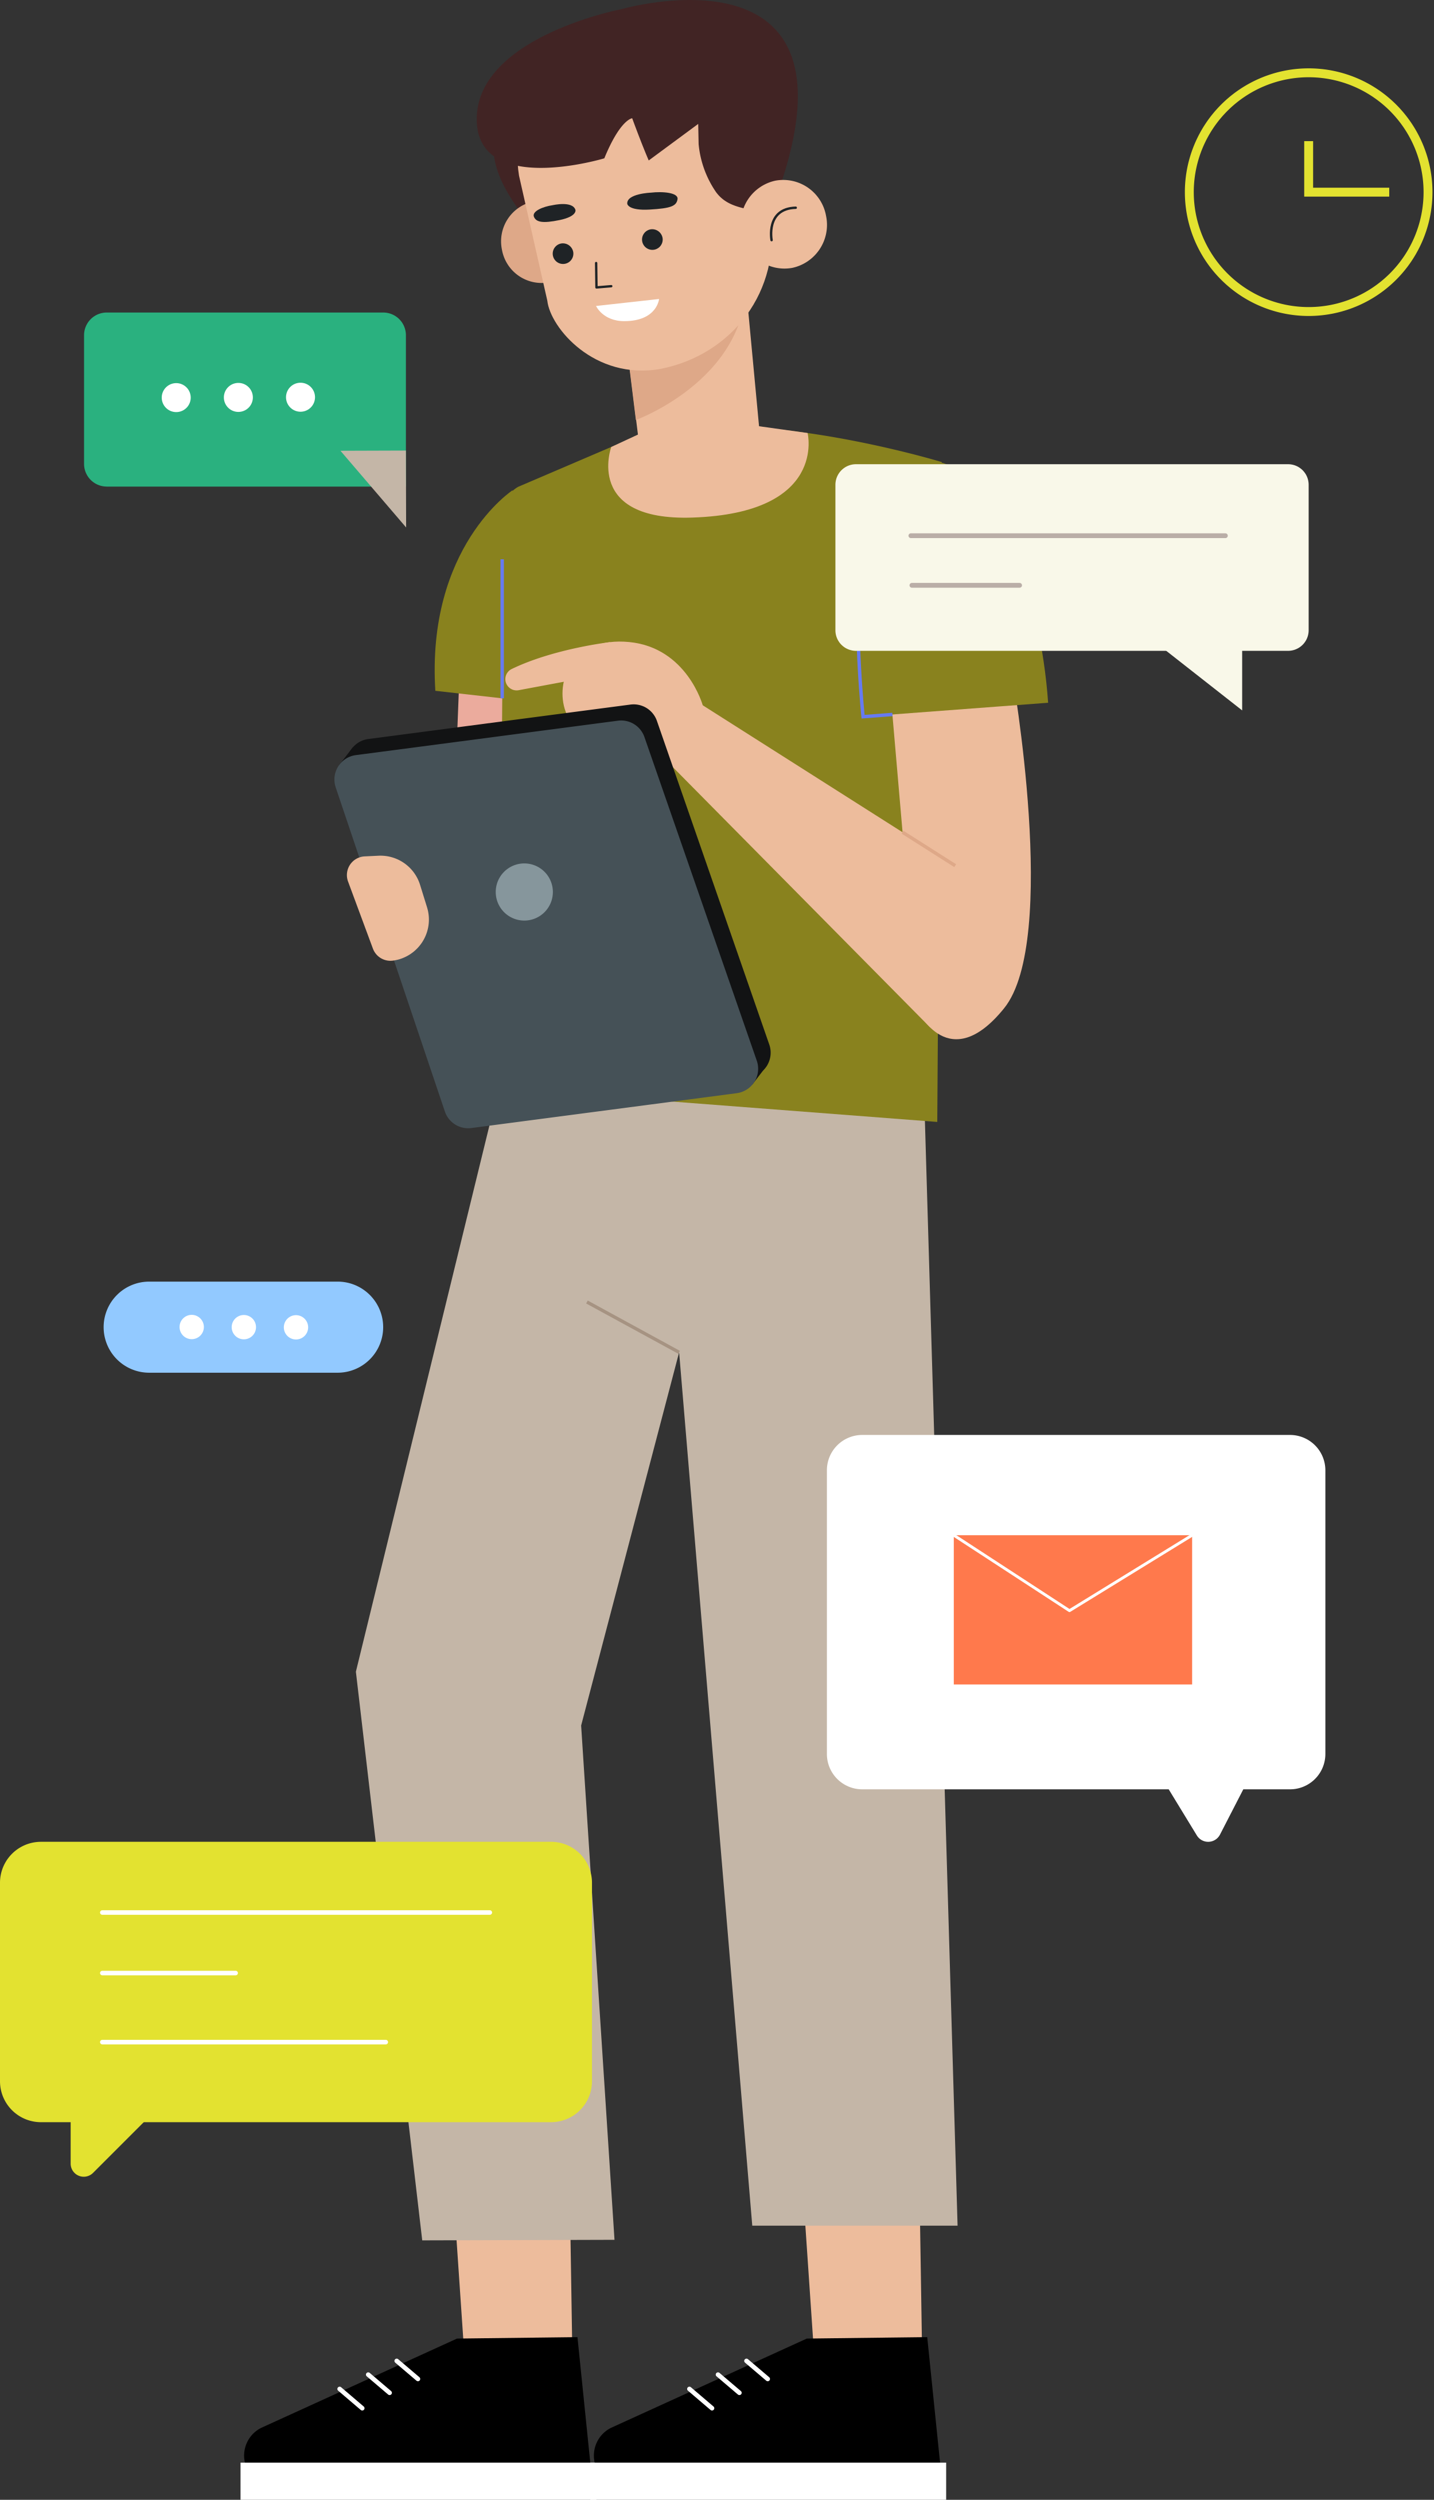 <svg xmlns="http://www.w3.org/2000/svg" xmlns:xlink="http://www.w3.org/1999/xlink" width="322.129" height="561.489" viewBox="0 0 322.129 561.489">
  <rect x="0" y="0" width="322.129" height="561.489" fill="#333333" stroke="none"/>
  <defs>
    <clipPath id="clip-path">
      <rect id="Rectángulo_419029" data-name="Rectángulo 419029" width="322.129" height="561.489" fill="none"/>
    </clipPath>
  </defs>
  <g id="Grupo_1159680" data-name="Grupo 1159680" transform="translate(-16)">
    <g id="Grupo_1159679" data-name="Grupo 1159679" transform="translate(16)" clip-path="url(#clip-path)">
      <path id="Trazado_1013922" data-name="Trazado 1013922" d="M11.959,64.6h67.2v-34a5.1,5.1,0,0,0-5.1-5.1h-62.1a5.1,5.1,0,0,0-5.1,5.1V59.494a5.1,5.1,0,0,0,5.1,5.1" transform="translate(12.023 44.697)" fill="#2ab17f"/>
      <path id="Trazado_1013923" data-name="Trazado 1013923" d="M42.478,36.759l.055,17.276L27.779,36.806Z" transform="translate(48.699 64.443)" fill="#c4b6a7"/>
      <path id="Trazado_1013924" data-name="Trazado 1013924" d="M19.705,34.5a3.254,3.254,0,1,1-3.265-3.243A3.256,3.256,0,0,1,19.705,34.5" transform="translate(23.136 54.798)" fill="#fff"/>
      <path id="Trazado_1013925" data-name="Trazado 1013925" d="M24.778,34.487a3.256,3.256,0,1,1-3.265-3.246,3.256,3.256,0,0,1,3.265,3.246" transform="translate(32.024 54.769)" fill="#fff"/>
      <path id="Trazado_1013926" data-name="Trazado 1013926" d="M29.849,34.469a3.256,3.256,0,1,1-3.265-3.243,3.255,3.255,0,0,1,3.265,3.243" transform="translate(40.914 54.742)" fill="#fff"/>
      <path id="Trazado_1013927" data-name="Trazado 1013927" d="M36.649,174.969l3.56,52.369L64.34,226.3,63.5,173.265Z" transform="translate(64.249 303.751)" fill="#edbc9c"/>
      <path id="Trazado_1013928" data-name="Trazado 1013928" d="M67.745,191,23.761,211.055a6.963,6.963,0,0,0-3.659,7.813H97.679L94.8,190.677Z" transform="translate(34.918 334.276)"/>
      <rect id="Rectángulo_419026" data-name="Rectángulo 419026" width="79.936" height="8.345" transform="translate(54.032 553.145)" fill="#fff"/>
      <line id="Línea_665" data-name="Línea 665" x2="4.768" y2="4.055" transform="translate(89.117 530.293)" fill="none" stroke="#fff" stroke-linecap="round" stroke-linejoin="round" stroke-width="1.023"/>
      <line id="Línea_666" data-name="Línea 666" x2="4.807" y2="4.088" transform="translate(82.717 533.37)" fill="none" stroke="#fff" stroke-linecap="round" stroke-linejoin="round" stroke-width="1.023"/>
      <line id="Línea_667" data-name="Línea 667" x2="5.077" y2="4.328" transform="translate(76.296 536.594)" fill="none" stroke="#fff" stroke-linecap="round" stroke-linejoin="round" stroke-width="1.023"/>
      <path id="Trazado_1013929" data-name="Trazado 1013929" d="M65.189,174.969l3.56,52.369L92.879,226.3l-.837-53.036Z" transform="translate(114.282 303.751)" fill="#edbc9c"/>
      <path id="Trazado_1013930" data-name="Trazado 1013930" d="M96.285,191,52.3,211.055a6.963,6.963,0,0,0-3.659,7.813h77.577l-2.883-28.192Z" transform="translate(84.952 334.276)"/>
      <rect id="Rectángulo_419027" data-name="Rectángulo 419027" width="79.936" height="8.345" transform="translate(132.606 553.145)" fill="#fff"/>
      <line id="Línea_668" data-name="Línea 668" x2="4.768" y2="4.055" transform="translate(167.69 530.293)" fill="none" stroke="#fff" stroke-linecap="round" stroke-linejoin="round" stroke-width="1.023"/>
      <line id="Línea_669" data-name="Línea 669" x2="4.807" y2="4.088" transform="translate(161.291 533.37)" fill="none" stroke="#fff" stroke-linecap="round" stroke-linejoin="round" stroke-width="1.023"/>
      <line id="Línea_670" data-name="Línea 670" x2="5.077" y2="4.328" transform="translate(154.869 536.594)" fill="none" stroke="#fff" stroke-linecap="round" stroke-linejoin="round" stroke-width="1.023"/>
      <path id="Trazado_1013931" data-name="Trazado 1013931" d="M63.931,84.553l92.578,7.056L164.2,351.692h-46.12L101.649,155.52,79.638,239.349l7.494,115.515-43.191.124L29.038,227.26Z" transform="translate(50.907 148.23)" fill="#c4b6a7"/>
      <line id="Línea_671" data-name="Línea 671" x2="20.706" y2="11.301" transform="translate(131.851 292.45)" fill="none" stroke="#a69382" stroke-miterlimit="10" stroke-width="0.75"/>
      <path id="Trazado_1013932" data-name="Trazado 1013932" d="M50.993,56.854l.6,25.527L37.1,82.568l1.068-27.476Z" transform="translate(65.041 96.581)" fill="#ebab9d"/>
      <path id="Trazado_1013933" data-name="Trazado 1013933" d="M52.963,40S33.587,52.737,35.616,85.048l18.839,2.12Z" transform="translate(62.177 70.117)" fill="#89821e"/>
      <path id="Trazado_1013934" data-name="Trazado 1013934" d="M90.438,34.772c23.3,0,49.713,8.053,49.713,8.053l-1,148.219-98.423-7.56L41.766,53.848a6.31,6.31,0,0,1,3.3-5.49l27.22-11.646s13.4-1.941,18.154-1.941" transform="translate(71.395 60.959)" fill="#89821e"/>
      <line id="Línea_672" data-name="Línea 672" y1="31.228" transform="translate(112.807 125.626)" fill="none" stroke="#667af1" stroke-miterlimit="10" stroke-width="0.764"/>
      <path id="Trazado_1013935" data-name="Trazado 1013935" d="M72.6,57.449l6.332,73.312s6.993,14.743,19.357-.592,1.784-75.245,1.784-75.245Z" transform="translate(127.282 96.287)" fill="#edbc9c"/>
      <path id="Trazado_1013936" data-name="Trazado 1013936" d="M70.912,95.1S65.628,40.984,82.761,37.8c17.763-3.3,28.076,30.185,29.72,54.175Z" transform="translate(122.967 65.874)" fill="#89821e"/>
      <path id="Trazado_1013937" data-name="Trazado 1013937" d="M77.736,77.968l-6.588.5s-1.93-18.52-.768-31.4" transform="translate(122.731 82.513)" fill="none" stroke="#667af1" stroke-miterlimit="10" stroke-width="0.764"/>
      <path id="Trazado_1013938" data-name="Trazado 1013938" d="M77.4,66.637s-3.568-12.926-16.5-14.187-16.742,8.9-14.305,15.588,10.85,17.576,23.6,12.009S77.4,66.637,77.4,66.637" transform="translate(80.454 91.763)" fill="#edbc9c"/>
      <path id="Trazado_1013939" data-name="Trazado 1013939" d="M64.766,52.389S52.061,53.845,42.6,58.454a2.528,2.528,0,0,0,1.616,4.733L61.754,59.91Z" transform="translate(72.289 91.843)" fill="#edbc9c"/>
      <path id="Trazado_1013940" data-name="Trazado 1013940" d="M113.029,129.915,54.718,70.941l7.2-13.4,56.719,36.035Z" transform="translate(95.926 100.866)" fill="#edbc9c"/>
      <line id="Línea_673" data-name="Línea 673" x2="11.816" y2="7.508" transform="translate(202.752 186.931)" fill="none" stroke="#dea888" stroke-miterlimit="10" stroke-width="0.764"/>
      <path id="Trazado_1013941" data-name="Trazado 1013941" d="M28.6,72.5l24.525,72.8a5.529,5.529,0,0,0,5.96,3.717l59.607-7.83a5.527,5.527,0,0,0,4.5-7.3l-25.243-72.7A5.531,5.531,0,0,0,92,57.513L33.117,65.249A5.527,5.527,0,0,0,28.6,72.5" transform="translate(49.619 100.743)" fill="#121314"/>
      <path id="Trazado_1013942" data-name="Trazado 1013942" d="M30.773,60.965l-3.114,4.044,92.868,71.7,3.331-4.342Z" transform="translate(48.489 106.878)" fill="#121314"/>
      <path id="Trazado_1013943" data-name="Trazado 1013943" d="M27.577,73.81,52.1,146.61a5.529,5.529,0,0,0,5.96,3.717l59.607-7.83a5.527,5.527,0,0,0,4.5-7.3L96.928,62.5a5.531,5.531,0,0,0-5.944-3.67L32.1,66.563a5.527,5.527,0,0,0-4.521,7.246" transform="translate(47.833 103.047)" fill="#455157"/>
      <path id="Trazado_1013944" data-name="Trazado 1013944" d="M40.449,76.907a6.418,6.418,0,1,0,6.373-6.464,6.416,6.416,0,0,0-6.373,6.464" transform="translate(70.911 123.494)" fill="#86969c"/>
      <path id="Trazado_1013945" data-name="Trazado 1013945" d="M28.569,75.625l5.583,15.062a4.2,4.2,0,0,0,4.485,2.7A9.3,9.3,0,0,0,46.31,81.407l-1.569-5.052a9.306,9.306,0,0,0-9.325-6.533l-3.108.149a4.2,4.2,0,0,0-3.739,5.655" transform="translate(49.619 122.386)" fill="#edbc9c"/>
      <path id="Trazado_1013946" data-name="Trazado 1013946" d="M50.677,2.078s55.5-16.056,35.264,41.085L76.955,23.175Z" transform="translate(88.842 0)" fill="#412424"/>
      <path id="Trazado_1013947" data-name="Trazado 1013947" d="M45.891,9.262S32.236,15.429,47.482,34.5l4.87-26.16Z" transform="translate(70.593 14.621)" fill="#412424"/>
      <path id="Trazado_1013948" data-name="Trazado 1013948" d="M58.642,23.9A9.152,9.152,0,0,1,51.6,34.7a9.055,9.055,0,0,1-10.533-7.351,9.152,9.152,0,0,1,7.045-10.809A9.055,9.055,0,0,1,58.642,23.9" transform="translate(71.684 28.716)" fill="#dea888"/>
      <path id="Trazado_1013949" data-name="Trazado 1013949" d="M50.975,36.294l2.962,23.889c1.021,8.391,6.577,12.249,14.564,11.175,6.819-.917,13.909-5.157,12.692-12.516L77.672,21.334Z" transform="translate(89.364 37.401)" fill="#edbc9c"/>
      <path id="Trazado_1013950" data-name="Trazado 1013950" d="M53.7,56.916S80.614,47.148,78.35,23.039c-.675-7.183-27.5,10.792-27.5,10.792Z" transform="translate(89.14 37.419)" fill="#dea888"/>
      <path id="Trazado_1013951" data-name="Trazado 1013951" d="M74.353,77.567h0C59.53,80.191,49.594,68.311,48.931,62.251l-6.36-28.106C40.283,19.788,49.435,6.24,63.25,3.52,77.4.739,93.614,9.841,96.422,24.454l2.646,18.724c2.4,16.854-8.535,31.206-24.715,34.389" transform="translate(74.017 5.296)" fill="#edbc9c"/>
      <path id="Trazado_1013952" data-name="Trazado 1013952" d="M48.641,21.46l.074,5.479,3.323-.281" transform="translate(85.273 37.622)" fill="none" stroke="#1f2326" stroke-linecap="round" stroke-linejoin="round" stroke-width="0.528"/>
      <path id="Trazado_1013953" data-name="Trazado 1013953" d="M56.494,15.788s-5.536.209-5.308,2.519c0,0,.2,1.558,5.016,1.28s6.016-.793,6.272-2.313-3.408-1.79-5.98-1.487" transform="translate(89.723 27.485)" fill="#1f2326"/>
      <path id="Trazado_1013954" data-name="Trazado 1013954" d="M47.84,16.9s4.463-1.038,5.1,1.079c0,0,.394,1.437-3.524,2.255s-5.269.457-5.79-.677C43.036,18.27,45.7,17.2,47.84,16.9" transform="translate(76.333 29.185)" fill="#1f2326"/>
      <path id="Trazado_1013955" data-name="Trazado 1013955" d="M49.711,21.882a2.319,2.319,0,1,1-2.657-2,2.364,2.364,0,0,1,2.657,2" transform="translate(79.07 34.799)" fill="#1f2326"/>
      <path id="Trazado_1013956" data-name="Trazado 1013956" d="M57,20.73a2.319,2.319,0,1,1-2.657-2,2.364,2.364,0,0,1,2.657,2" transform="translate(91.847 32.78)" fill="#1f2326"/>
      <path id="Trazado_1013957" data-name="Trazado 1013957" d="M48.633,25.961l14.156-1.567s-.427,4.972-7.819,4.975c-4.8,0-6.338-3.408-6.338-3.408" transform="translate(85.259 42.765)" fill="#fff"/>
      <path id="Trazado_1013958" data-name="Trazado 1013958" d="M107.79,20.743l-1.2,21.1L102.5,46.4c-3.15-1.076-7.227-1.01-9.84-4.565a22.715,22.715,0,0,1-3.918-10.787L88.65,26.51,77.533,34.717c-1.745-4.066-3.714-9.479-3.714-9.479s-2.651.187-6.263,9c0,0-28.671,8.667-28.657-8.815C38.916,6.974,71.325.755,71.325.755l27.9,9.517Z" transform="translate(68.194 1.324)" fill="#412424"/>
      <path id="Trazado_1013959" data-name="Trazado 1013959" d="M79.6,22.783A9.875,9.875,0,0,1,72,34.445a9.768,9.768,0,0,1-11.365-7.932,9.875,9.875,0,0,1,7.6-11.662A9.77,9.77,0,0,1,79.6,22.783" transform="translate(105.966 25.724)" fill="#edbc9c"/>
      <path id="Trazado_1013960" data-name="Trazado 1013960" d="M63.029,24.227s-1.366-7.1,5.424-7.279" transform="translate(110.298 29.712)" fill="none" stroke="#1f2326" stroke-linecap="round" stroke-linejoin="round" stroke-width="0.539"/>
      <path id="Trazado_1013961" data-name="Trazado 1013961" d="M50.306,39.907l11.613-5.4,20.48.586L94.41,36.771s4.477,17.992-25.9,18.994c-24.285.8-18.206-15.858-18.206-15.858" transform="translate(87.005 60.491)" fill="#edbc9c"/>
      <path id="Trazado_1013962" data-name="Trazado 1013962" d="M72.787,79.793h97.063a4.623,4.623,0,0,0,4.622-4.622V42.5a4.624,4.624,0,0,0-4.622-4.625H72.787A4.624,4.624,0,0,0,68.165,42.5V75.171a4.623,4.623,0,0,0,4.622,4.622" transform="translate(119.5 66.393)" fill="#f9f8e9"/>
      <line id="Línea_674" data-name="Línea 674" x1="70.65" transform="translate(204.615 120.329)" fill="none" stroke="#baaea7" stroke-linecap="round" stroke-linejoin="round" stroke-width="1.076"/>
      <line id="Línea_675" data-name="Línea 675" x1="24.191" transform="translate(204.849 131.471)" fill="none" stroke="#baaea7" stroke-linecap="round" stroke-linejoin="round" stroke-width="1.076"/>
      <path id="Trazado_1013963" data-name="Trazado 1013963" d="M116.742,51.073V70.031L92.576,51.073Z" transform="translate(162.294 89.536)" fill="#f9f8e9"/>
      <path id="Trazado_1013964" data-name="Trazado 1013964" d="M150.663,32.751A26.811,26.811,0,1,1,123.851,5.939,26.811,26.811,0,0,1,150.663,32.751Z" transform="translate(170.123 10.412)" fill="none" stroke="#e3e230" stroke-miterlimit="10" stroke-width="2"/>
      <path id="Trazado_1013965" data-name="Trazado 1013965" d="M106.779,11.515V22.976h18.1" transform="translate(187.195 20.186)" fill="none" stroke="#e3e230" stroke-miterlimit="10" stroke-width="2"/>
      <path id="Trazado_1013966" data-name="Trazado 1013966" d="M18.725,125.023H61.057a10.231,10.231,0,0,0,0-20.461H18.725a10.231,10.231,0,1,0,0,20.461" transform="translate(14.887 183.308)" fill="#92c9ff"/>
      <path id="Trazado_1013967" data-name="Trazado 1013967" d="M23.159,110.022A2.731,2.731,0,1,0,25.9,107.3a2.731,2.731,0,0,0-2.739,2.723" transform="translate(40.6 188.106)" fill="#fff"/>
      <path id="Trazado_1013968" data-name="Trazado 1013968" d="M18.905,110.009a2.731,2.731,0,1,0,2.739-2.723,2.731,2.731,0,0,0-2.739,2.723" transform="translate(33.142 188.083)" fill="#fff"/>
      <path id="Trazado_1013969" data-name="Trazado 1013969" d="M14.651,110a2.73,2.73,0,1,0,2.739-2.723A2.728,2.728,0,0,0,14.651,110" transform="translate(25.685 188.06)" fill="#fff"/>
      <path id="Trazado_1013970" data-name="Trazado 1013970" d="M75.407,196.667h96.1a7.938,7.938,0,0,0,7.937-7.937V125.012a7.939,7.939,0,0,0-7.937-7.94h-96.1a7.939,7.939,0,0,0-7.937,7.94V188.73a7.938,7.938,0,0,0,7.937,7.937" transform="translate(118.282 205.239)" fill="#fff"/>
      <path id="Trazado_1013971" data-name="Trazado 1013971" d="M118,143.618l-8.592,16.689a2.979,2.979,0,0,1-5.19.187l-10.3-16.877Z" transform="translate(164.642 251.777)" fill="#fff"/>
      <rect id="Rectángulo_419028" data-name="Rectángulo 419028" width="53.54" height="33.527" transform="translate(214.257 344.831)" fill="#ff794c"/>
      <path id="Trazado_1013972" data-name="Trazado 1013972" d="M77.823,125.252,103.812,142.2l27.55-16.945" transform="translate(136.432 219.578)" fill="none" stroke="#fff" stroke-linecap="round" stroke-linejoin="round" stroke-width="0.643"/>
      <path id="Trazado_1013973" data-name="Trazado 1013973" d="M123.782,213.243H9.2a9.2,9.2,0,0,1-9.2-9.2V159.464a9.2,9.2,0,0,1,9.2-9.2H123.782a9.2,9.2,0,0,1,9.2,9.2v44.578a9.2,9.2,0,0,1-9.2,9.2" transform="translate(0 263.431)" fill="#e3e230"/>
      <path id="Trazado_1013974" data-name="Trazado 1013974" d="M5.765,169.961v18.063a2.944,2.944,0,0,0,5.024,2.084l20.147-20.147Z" transform="translate(10.107 297.959)" fill="#e3e230"/>
      <line id="Línea_676" data-name="Línea 676" x2="87.039" transform="translate(22.986 429.579)" fill="none" stroke="#fff" stroke-linecap="round" stroke-linejoin="round" stroke-width="1.024"/>
      <line id="Línea_677" data-name="Línea 677" x2="29.945" transform="translate(22.986 443.174)" fill="none" stroke="#fff" stroke-linecap="round" stroke-linejoin="round" stroke-width="1.024"/>
      <line id="Línea_678" data-name="Línea 678" x2="63.671" transform="translate(22.986 458.687)" fill="none" stroke="#fff" stroke-linecap="round" stroke-linejoin="round" stroke-width="1.024"/>
    </g>
  </g>
</svg>
